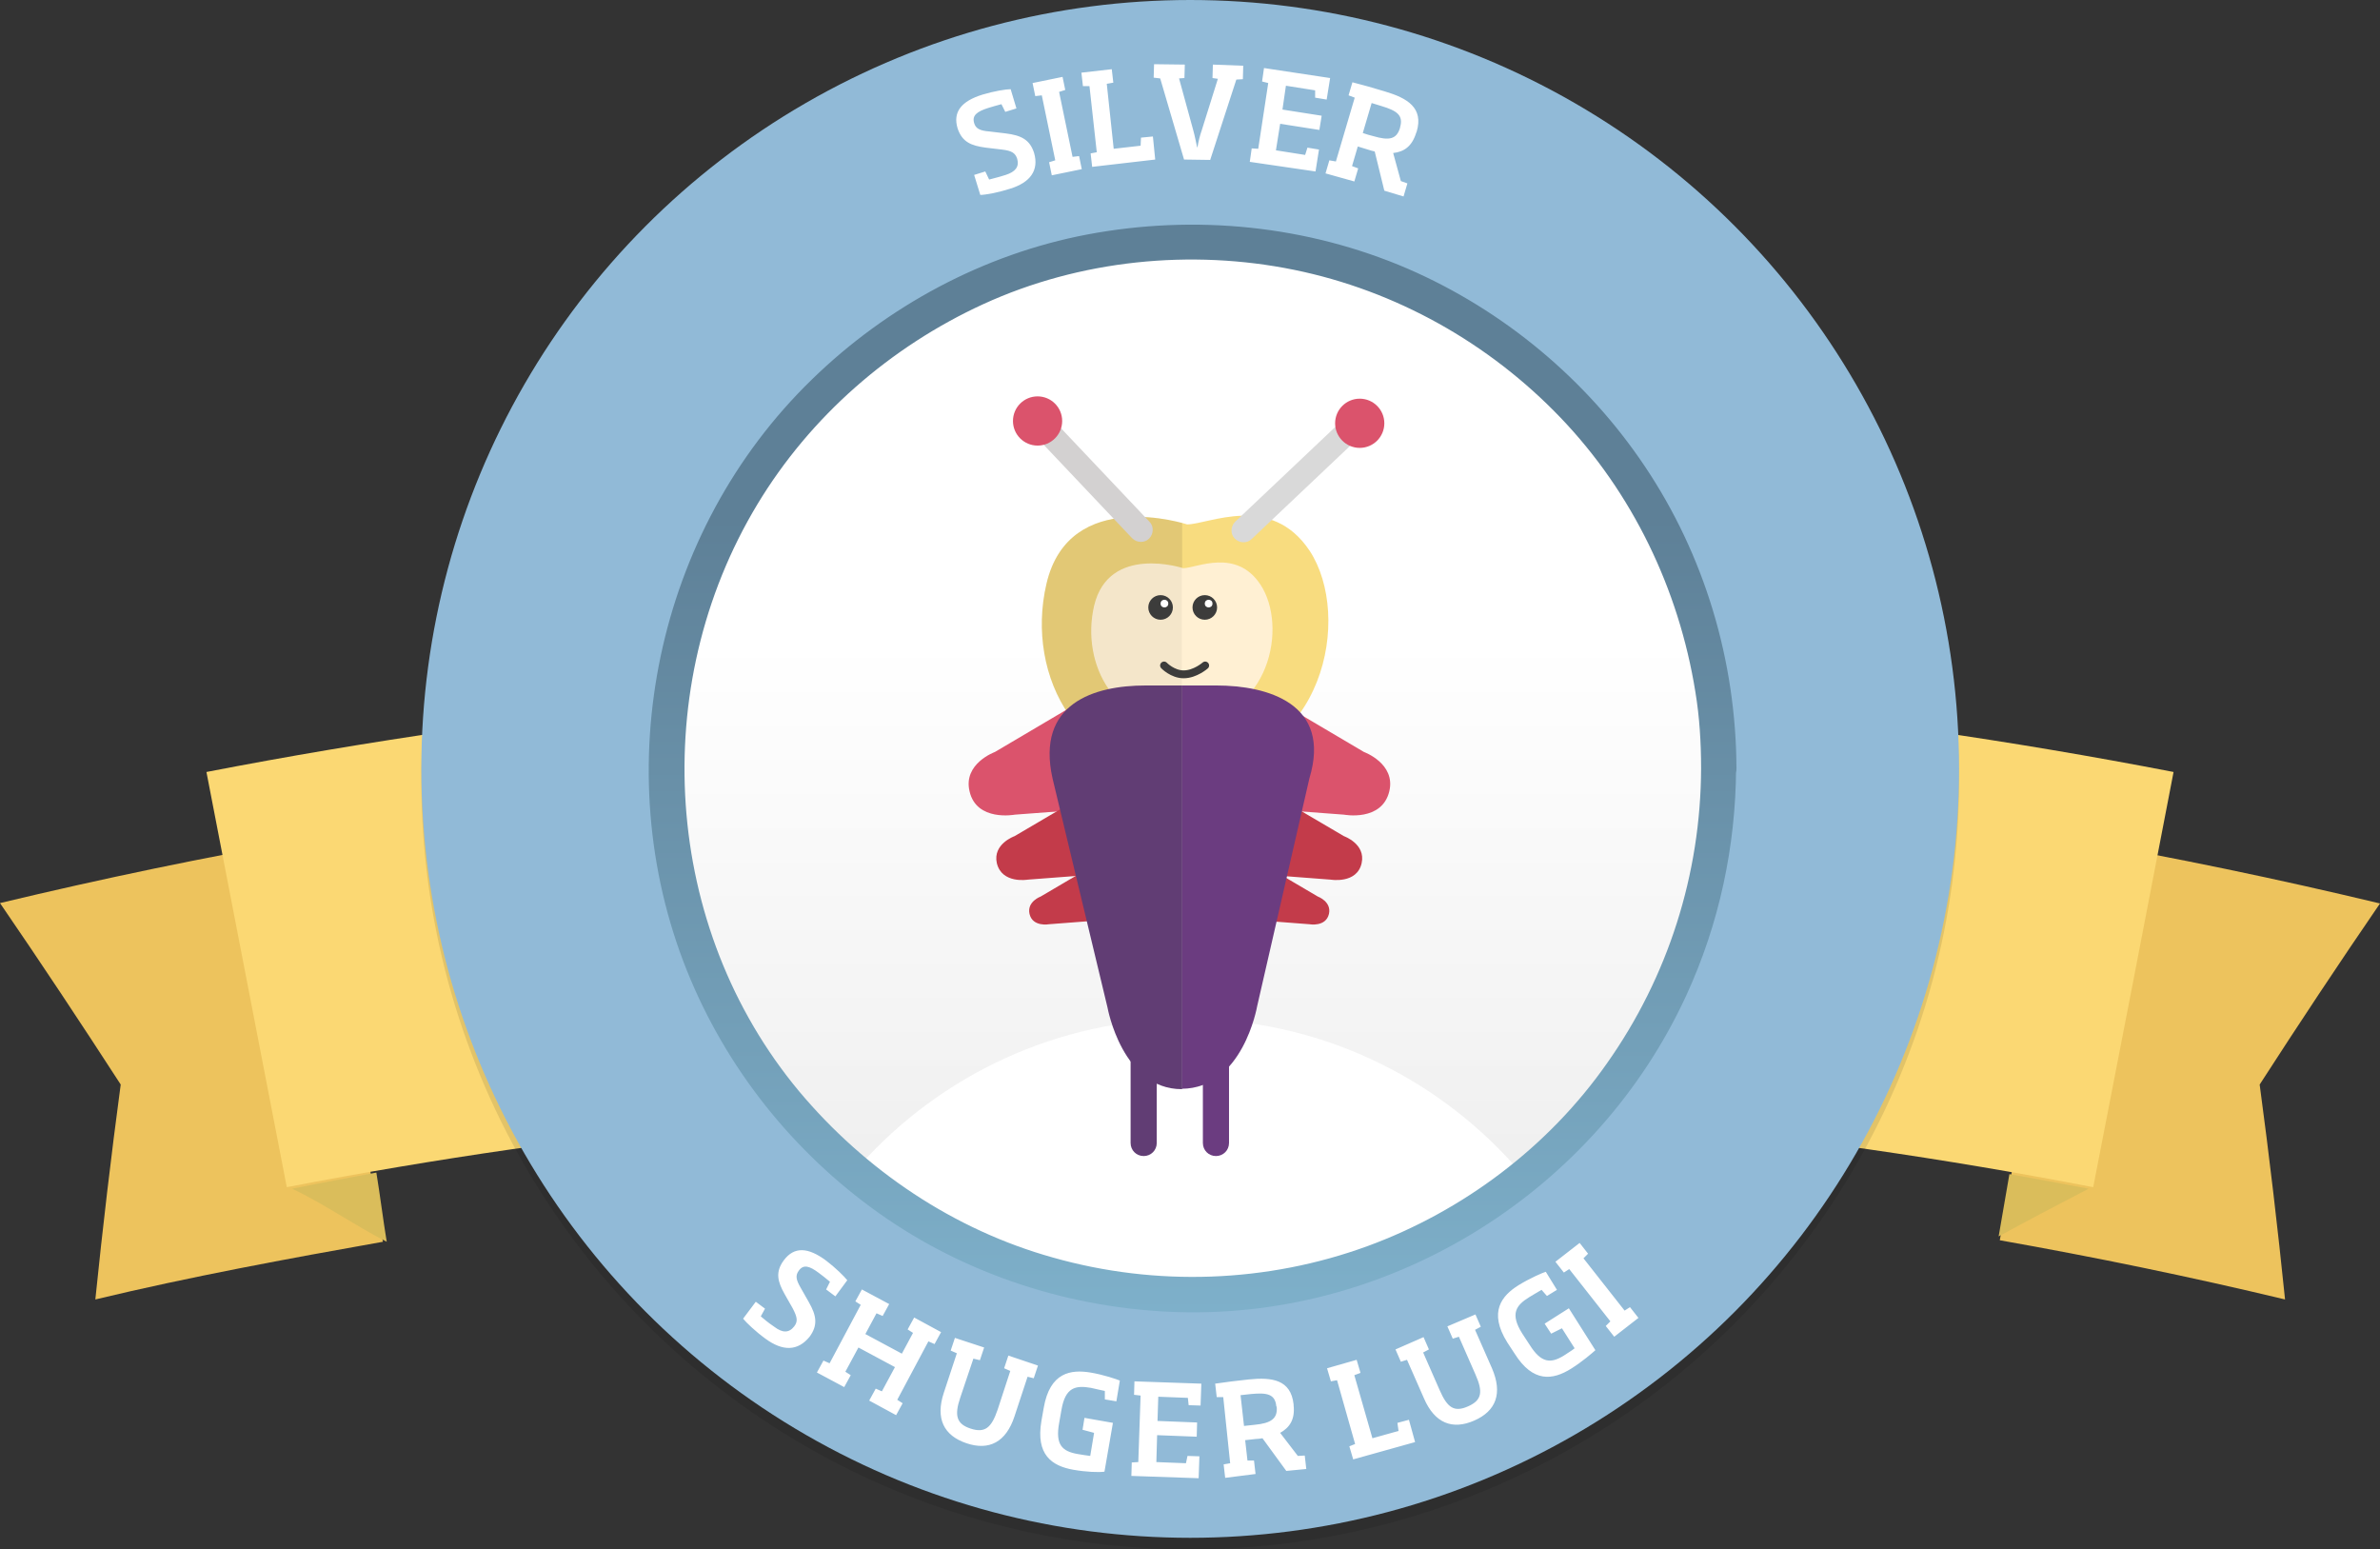 <svg xmlns="http://www.w3.org/2000/svg" xmlns:xlink="http://www.w3.org/1999/xlink" width="619.1" height="403" viewBox="0 0 619.1 403"><rect x="0" y="0" width="619.1" height="403" fill="#333333" stroke="none"/><style>.Graphic_x0020_Style_x0020_2{fill:url(#SVGID_1_);} .st0{fill:#EDC35D;} .st1{fill:#FBD873;} .st2{fill:#DABD5B;} .st3{opacity:0.1;} .st4{fill:#91BAD7;} .st5{fill:#FFFFFF;} .st6{fill:url(#SVGID_2_);} .st7{fill:url(#SVGID_3_);} .st8{clip-path:url(#SVGID_5_);fill:#F8DC7F;} .st9{opacity:0.1;clip-path:url(#SVGID_5_);fill:#1D1D1B;} .st10{clip-path:url(#SVGID_7_);fill:#FFF0D3;} .st11{opacity:5.000000e-02;clip-path:url(#SVGID_7_);fill:#1D1D1B;} .st12{fill:none;stroke:#3C3C3B;stroke-width:2.043;stroke-linecap:round;stroke-linejoin:round;stroke-miterlimit:10;} .st13{fill:#3C3C3B;} .st14{fill:#D3D1D1;} .st15{fill:#D9D9D9;} .st16{fill:#DB536C;} .st17{fill:#C33B4A;} .st18{fill:#6B3C80;} .st19{fill:#613D74;} .st20{fill:url(#SVGID_8_);} .st21{fill:url(#SVGID_9_);} .st22{clip-path:url(#SVGID_11_);fill:#F8DC7F;} .st23{opacity:0.1;clip-path:url(#SVGID_11_);fill:#1D1D1B;} .st24{clip-path:url(#SVGID_13_);fill:#FFF0D3;} .st25{opacity:5.000000e-02;clip-path:url(#SVGID_13_);fill:#1D1D1B;}</style><defs><linearGradient id="SVGID_1_" gradientUnits="userSpaceOnUse" x1="-330.427" y1="-20" x2="-330.427" y2="-19"><stop offset=".27" stop-color="#5E8097"/><stop offset="1" stop-color="#7EB0CA"/></linearGradient></defs><path class="st0" d="M99.6 323c-24.8 4.4-50.2 9.1-74.8 15 1.9-18.6 4.1-37.3 6.6-55.9-10.3-15.9-20.7-31.6-31.4-47.2 26.7-6.4 53.6-12 80.6-16.7 6.1 34.8 12.9 70 19 104.8zM520.2 322.6c24.8 4.4 49.6 9.5 74.2 15.4-1.9-18.6-4.1-37.3-6.6-55.9 10.2-15.8 20.6-31.5 31.3-47.1-26.7-6.4-53.6-12-80.6-16.7-6.1 34.7-12.2 69.5-18.3 104.3z"/><path class="st1" d="M544.5 308.8c-155.2-30-314.7-30-469.9 0-7-36-13.9-72-20.9-108 169-32.7 342.7-32.7 511.7 0-6.9 36-13.9 72-20.9 108z"/><path class="st2" d="M76 309.2c7.3-1.5 14.6-2.8 21.9-4.2.9 5.4 1.8 12.6 2.7 18-8.1-4.1-16.3-9.9-24.6-13.8zM543.3 309.2c-6.9-1.3-13.7-2.6-20.6-3.8-.9 5.4-1.9 10.8-2.8 16.2 7.7-4.2 15.5-8.3 23.4-12.4z"/><g><circle cx="309.6" cy="203" r="200" class="st3"/><circle class="st4" cx="309.6" cy="200" r="200"/><path class="st5" d="M262.7 49.1c-3.1 1-6.4 1.6-7.7 1.6l-1.6-5.2 2.9-.9 1 2.1c1.4-.4 2.1-.5 4.3-1.2 2.5-.8 3.6-2.1 3-4.2-.5-1.5-1.4-2.1-4-2.4l-4.2-.5c-3.7-.5-6.1-1.4-7.3-5-1.3-4.3 1-7.1 6.5-8.8 3-.9 6.1-1.4 7.3-1.4l1.5 5-2.9.9-1-2c-1.2.3-2.5.7-3.5 1-2.8.9-4.2 1.9-3.6 3.9.4 1.4 1.4 2 4 2.2l4.2.5c4 .5 6.3 1.6 7.4 5.1 1.3 4.5-1 7.7-6.3 9.3zM273.6 45.6l-.7-3.4 1.6-.5-3.5-16.9-1.7.2-.7-3.4 7.8-1.6.7 3.4-1.6.5 3.5 16.9 1.7-.2.7 3.4-7.8 1.6zM284.1 43.4l-.4-3.5 1.6-.3-1.9-17.2h-1.7l-.4-3.5 7.9-.9.4 3.5-1.7.3 1.8 16.9 7-.8.1-2.1 3.1-.3.6 6-16.4 1.9zM323.4 17.1l-.1 3.5-1.7.1-6.8 20.9-6.8-.1-6.2-21.1-1.7-.2.1-3.5 8 .1-.1 3.5-1.4.1 3.7 13.5c.4 1.4.7 3.1 1 4.4h.1c.2-1.3.6-3 1.1-4.4l4.2-13.4-1.4-.2.1-3.5 7.9.3zM325.1 42.1l.5-3.5 1.7.1 2.6-17.1-1.6-.4.5-3.5 17.2 2.6-.9 5.6-3-.5v-1.9l-7.6-1.2-.9 6.2 10.2 1.6-.6 3.7-10.2-1.6-1.1 6.9 7.6 1.2.6-1.9 3 .5-.9 5.7-17.1-2.5zM344.8 45.1l1-3.4 1.7.3 4.9-16.6-1.6-.6 1-3.4c2.7.7 5.6 1.5 8.5 2.4 5.7 1.7 10.1 4.2 8.2 10.5l-.1.2c-1.1 3.6-3.2 5-6 5.3l2 7.3 1.7.6-1 3.4-5-1.5-2.5-10.2c-.5-.1-1.2-.3-1.8-.5-.9-.3-1.7-.5-2.6-.8l-1.5 5.1 1.6.6-1 3.4-7.5-2.1zm19.4-12c.9-3.1-.8-4.3-4.8-5.5-.9-.3-1.7-.5-2.6-.8l-2.3 7.8c.9.3 1.8.6 2.7.8 4.1 1.2 6.1.9 7-2.2v-.1z"/><g><path class="st5" d="M199.1 348.2c-2.6-1.9-5-4.2-5.8-5.2l3.3-4.4 2.4 1.8-1.1 2c1.1.9 1.6 1.4 3.5 2.7 2.1 1.6 3.8 1.7 5.2-.1 1-1.3.8-2.4-.4-4.7l-2.1-3.7c-1.8-3.2-2.5-5.7-.2-8.8 2.7-3.6 6.3-3.4 11 .1 2.5 1.9 4.7 4.1 5.5 5.1l-3.1 4.2-2.4-1.8 1-2c-.9-.8-2-1.6-2.9-2.3-2.4-1.8-4-2.3-5.2-.6-.9 1.2-.8 2.3.5 4.5l2.1 3.7c2 3.5 2.4 6 .2 9-3.1 3.8-7 3.8-11.5.5zM244.8 346.5l-1.7 3.1-1.6-.7-8.1 15.2 1.4.9-1.7 3.1-7-3.8 1.7-3.1 1.6.7 3.4-6.3-9.5-5.1-3.4 6.3 1.4.9-1.7 3.1-7.1-3.8 1.7-3.1 1.6.7 8.1-15.2-1.4-.9 1.7-3.1 7.1 3.8-1.7 3.1-1.6-.7-2.9 5.4 9.5 5.1 2.9-5.4-1.4-.9 1.7-3.1 7 3.8zM270 355.2l-1.1 3.3-1.6-.4-3.4 10.3c-2.2 6.7-6.6 9-12.5 7s-8.1-6.4-5.9-13.1l3.4-10.3-1.6-.7 1.1-3.3 7.6 2.5-1.1 3.3-1.7-.4-3.4 10.1c-1.6 4.7-1 6.9 2.7 8.1 3.7 1.2 5.4-.2 7-4.9l3.3-10.1-1.6-.7 1.1-3.3 7.7 2.6zM279.2 382.3c-5.6-1-9.8-3.9-8.3-12.7l.6-3.4c1.6-9.3 7.1-10 12.1-9.2 3.6.6 7 1.8 7.7 2.1l-.9 5.4-3-.5v-2.2c-.9-.2-2.4-.5-3.6-.8-4-.7-6.7-.2-7.7 5.8l-.6 3.4c-1 5.6.8 7.3 4.8 8 1.2.2 2.4.4 3.3.5l1-6-3-.8.5-3.1 7.4 1.3-2.2 12.7c-1.5.2-4.7.1-8.1-.5zM294.3 383.9l.1-3.5 1.7-.1.6-17.3-1.7-.2.1-3.5 17.4.6-.2 5.7-3.1-.1-.2-1.9-7.7-.3-.2 6.3 10.3.4-.1 3.7-10.3-.4-.2 7 7.7.3.4-1.9 3.1.1-.2 5.7-17.5-.6zM318.7 384.4l-.4-3.5 1.7-.3-1.8-17.2h-1.7l-.4-3.5c2.8-.4 5.8-.8 8.8-1.1 5.9-.6 10.9 0 11.6 6.5v.2c.4 3.7-1 5.8-3.5 7.2l4.6 6 1.8-.1.4 3.5-5.2.5-6.2-8.5c-.6.1-1.2.2-1.8.2l-2.7.3.6 5.3h1.7l.4 3.5-7.9 1zm13.3-18.6c-.3-3.2-2.4-3.6-6.6-3.2-1 .1-1.8.2-2.7.3l.9 8c.9-.1 1.9-.2 2.8-.3 4.2-.4 6-1.6 5.7-4.7l-.1-.1zM352 379.6l-1-3.4 1.5-.6-4.7-16.6-1.6.3-1-3.4 7.7-2.2 1 3.4-1.6.6 4.7 16.4 6.8-1.9-.3-2.1 3-.8 1.6 5.8-16.1 4.5zM383.8 341.9l1.4 3.2-1.5.8 4.4 10c2.8 6.5 1.1 11.1-4.6 13.6-5.7 2.5-10.3.7-13.1-5.8l-4.4-10-1.6.5-1.4-3.2 7.3-3.2 1.4 3.2-1.5.8 4.3 9.8c2 4.6 3.8 5.8 7.4 4.2 3.6-1.6 3.9-3.8 1.9-8.3l-4.3-9.8-1.6.5-1.4-3.2 7.3-3.1zM408.7 356c-4.8 3-9.9 3.7-14.7-3.9l-1.9-2.9c-5-8-1.4-12.2 2.9-14.9 3.1-1.9 6.4-3.3 7.1-3.5l2.9 4.7-2.6 1.6-1.4-1.6c-.8.5-2.1 1.2-3.2 1.9-3.4 2.1-5.1 4.3-1.8 9.5l1.9 2.9c3 4.8 5.5 4.9 8.9 2.8 1-.7 2.1-1.3 2.8-1.9l-3.3-5.2-2.8 1.4-1.7-2.6 6.3-4 6.9 10.9c-.9.8-3.3 2.9-6.3 4.8zM419.9 347.7l-2.2-2.8 1.2-1.2-10.7-13.6-1.4.9-2.2-2.8 6.3-4.9 2.2 2.8-1.2 1.2 10.7 13.6 1.4-.9 2.2 2.8-6.3 4.9z"/></g><g><linearGradient id="SVGID_2_" gradientUnits="userSpaceOnUse" x1="310.656" y1="63.288" x2="310.656" y2="334.817"><stop offset=".381" stop-color="#FFF"/><stop offset="1" stop-color="#ECECEC"/></linearGradient><circle class="st6" cx="310.7" cy="199.1" r="135.8"/><path class="st5" d="M308.8 341.4c33.9 0 64.3-14.8 85.2-38.2-20.9-23.4-51.3-38.2-85.2-38.2s-64.3 14.8-85.2 38.2c20.9 23.4 51.3 38.2 85.2 38.2z"/><path class="st4" d="M449.8 200c-.1 29.2-9.2 57.5-26 81.3-16.2 23-39.7 40.7-66 50.4-27.8 10.2-58.4 11.2-86.8 3.2-27.4-7.7-51.8-24-70-45.8-37.8-45.3-41.9-111.7-11.6-161.9 14.6-24.3 36.7-43.4 62.4-55.2 26.6-12.2 57.2-15.3 85.8-9.5 28 5.7 53.7 20.1 73.4 40.7 19.9 20.7 32.7 47.3 37.2 75.6 1.2 7 1.6 14.1 1.6 21.2 0 6.3 9.8 6.3 9.7 0-.1-29.6-8.8-58.8-25.3-83.4-16-23.9-38.9-43-65.4-54.4-27.8-12-58.7-15.1-88.4-9.4-28.5 5.4-55.1 19.7-75.9 39.9-43 41.8-56.8 107.5-34.4 163.1 10.8 27 29.4 50.1 53 67 24 17.1 53.2 26.4 82.6 27.2 59.3 1.7 115.4-33.6 140.1-87.5 9-19.6 13.6-41 13.6-62.5.2-6.3-9.6-6.3-9.6 0z"/><linearGradient id="SVGID_3_" gradientUnits="userSpaceOnUse" x1="310.233" y1="58.438" x2="310.233" y2="341.36"><stop offset=".27" stop-color="#5E8097"/><stop offset="1" stop-color="#7EB0CA"/></linearGradient><path class="st7" d="M442.5 199.9c-.1 27.5-8.6 54.2-24.5 76.7-15.2 21.7-37.4 38.4-62.2 47.5-26.2 9.6-55.1 10.6-81.9 3-25.8-7.2-48.8-22.7-66-43.2-35.6-42.7-39.5-105.3-10.9-152.7 13.8-22.9 34.6-41 58.8-52.1 25.1-11.5 54-14.4 80.9-8.9 26.4 5.4 50.6 19 69.2 38.4 18.7 19.5 30.8 44.6 35.1 71.3 1.1 6.6 1.5 13.3 1.5 20 0 5.9 9.2 5.9 9.2 0-.1-28-8.3-55.5-23.9-78.7-15.1-22.5-36.7-40.5-61.6-51.3-26.2-11.3-55.4-14.2-83.4-8.9-26.9 5.1-52 18.6-71.6 37.7-40.6 39.4-53.5 101.4-32.5 153.8 10.2 25.4 27.7 47.3 50 63.1 22.7 16.1 50.2 24.9 77.9 25.7 56 1.6 108.8-31.7 132.1-82.5 8.5-18.5 12.8-38.6 12.9-59 .1-5.9-9.1-5.9-9.1.1z"/><g><defs><path id="SVGID_4_" d="M308.8 136.4s-30.7-10.1-36.6 15.5c-5.6 24.1 8.7 50.7 38.1 48.6 34.4-2.5 41.5-40.2 30.4-57.2-10.1-15.2-26.3-6.9-31.9-6.9z"/></defs><clipPath id="SVGID_5_"><use xlink:href="#SVGID_4_" overflow="visible"/></clipPath><path class="st8" d="M236.8 116.5H359v71.2H236.8z"/><path class="st9" d="M254.1 116.5h53.4v71.2h-53.4z"/><defs><path id="SVGID_6_" d="M307.8 147.8s-19.4-6.4-23.2 9.8c-3.5 15.2 5.5 32.1 24.1 30.7 21.8-1.6 26.3-25.4 19.2-36.2-6.3-9.6-16.5-4.4-20.1-4.3z"/></defs><clipPath id="SVGID_7_"><use xlink:href="#SVGID_6_" overflow="visible"/></clipPath><path class="st10" d="M266.2 110.1h90.7V207h-90.7z"/><path class="st11" d="M235.5 110.1h71.9V207h-71.9z"/><path class="st12" d="M302.8 173.1s2.2 2.3 5.1 2.3c3 0 5.6-2.3 5.6-2.3"/><circle class="st13" cx="301.9" cy="158" r="3.2"/><circle class="st5" cx="302.9" cy="157" r="1"/><circle class="st13" cx="313.4" cy="158" r="3.2"/><circle class="st5" cx="314.4" cy="157" r="1"/><path class="st14" d="M268.9 111.8c0-.8.3-1.6 1-2.3 1.2-1.2 3.2-1.1 4.4.1l24.7 26.1c1.2 1.2 1.1 3.2-.1 4.4-1.2 1.2-3.2 1.1-4.4-.1l-24.7-26.1c-.6-.6-.9-1.4-.9-2.1z"/><path class="st15" d="M349.5 110.1c.8 0 1.6.3 2.3 1 1.2 1.2 1.1 3.2-.1 4.4l-26.1 24.7c-1.2 1.2-3.2 1.1-4.4-.1-1.2-1.2-1.1-3.2.1-4.4l26.1-24.7c.6-.6 1.3-.9 2.1-.9z"/><circle class="st16" cx="269.9" cy="109.5" r="6.4"/><circle class="st16" cx="353.7" cy="110.1" r="6.4"/><g><path class="st16" d="M264 211.9l26.7-2c5.6-1.7 8.8-7.7 7-13.3l-2.4-7.7c-1.7-5.6-7.7-8.8-13.3-7l-23.2 13.7s-8.3 3-6.6 10.2c1.8 8 11.8 6.1 11.8 6.1z"/><path class="st17" d="M267.4 228.8l18.4-1.4c3.9-1.2 6-5.3 4.9-9.2l-1.6-5.3c-1.2-3.9-5.3-6-9.2-4.8l-16 9.4s-5.7 2-4.6 7c1.3 5.5 8.1 4.3 8.1 4.3z"/><path class="st17" d="M272.9 240.4l11.7-.9c2.5-.8 3.8-3.4 3.1-5.8l-1-3.4c-.8-2.5-3.4-3.8-5.8-3.1l-10.2 6s-3.6 1.3-2.9 4.5c.8 3.5 5.1 2.7 5.1 2.7z"/></g><g><path class="st16" d="M349.6 211.9l-26.7-2c-5.6-1.7-8.8-7.7-7-13.3l2.4-7.7c1.7-5.6 7.7-8.8 13.3-7l23.2 13.7s8.3 3 6.6 10.2c-1.9 8-11.8 6.1-11.8 6.1z"/><path class="st17" d="M346.1 228.8l-18.4-1.4c-3.9-1.2-6-5.3-4.9-9.2l1.6-5.3c1.2-3.9 5.3-6 9.2-4.8l16 9.4s5.7 2 4.6 7c-1.2 5.5-8.1 4.3-8.1 4.3z"/><path class="st17" d="M340.6 240.4l-11.7-.9c-2.5-.8-3.8-3.4-3.1-5.8l1-3.4c.8-2.5 3.4-3.8 5.8-3.1l10.2 6s3.6 1.3 2.9 4.5c-.8 3.5-5.1 2.7-5.1 2.7z"/></g><g><path class="st18" d="M316.4 178.3h-9v104.9c15.9-.1 19.6-21.4 19.6-21.4l13.6-59.3c5.9-19.5-10.9-24.2-24.2-24.2z"/><path class="st19" d="M298 178.3c-13.3 0-28.6 4.6-24.2 24.2l14.3 59.6s3.8 21.2 19.3 21.2h.1v-105H298z"/></g><path class="st18" d="M316.3 300.7c-1.9 0-3.4-1.5-3.4-3.4v-26.2c0-1.9 1.5-3.4 3.4-3.4s3.4 1.5 3.4 3.4v26.2c0 1.9-1.5 3.4-3.4 3.4z"/><path class="st19" d="M297.5 300.7c-1.9 0-3.4-1.5-3.4-3.4v-26.2c0-1.9 1.5-3.4 3.4-3.4s3.4 1.5 3.4 3.4v26.2c0 1.9-1.5 3.4-3.4 3.4z"/></g></g></g></svg>
